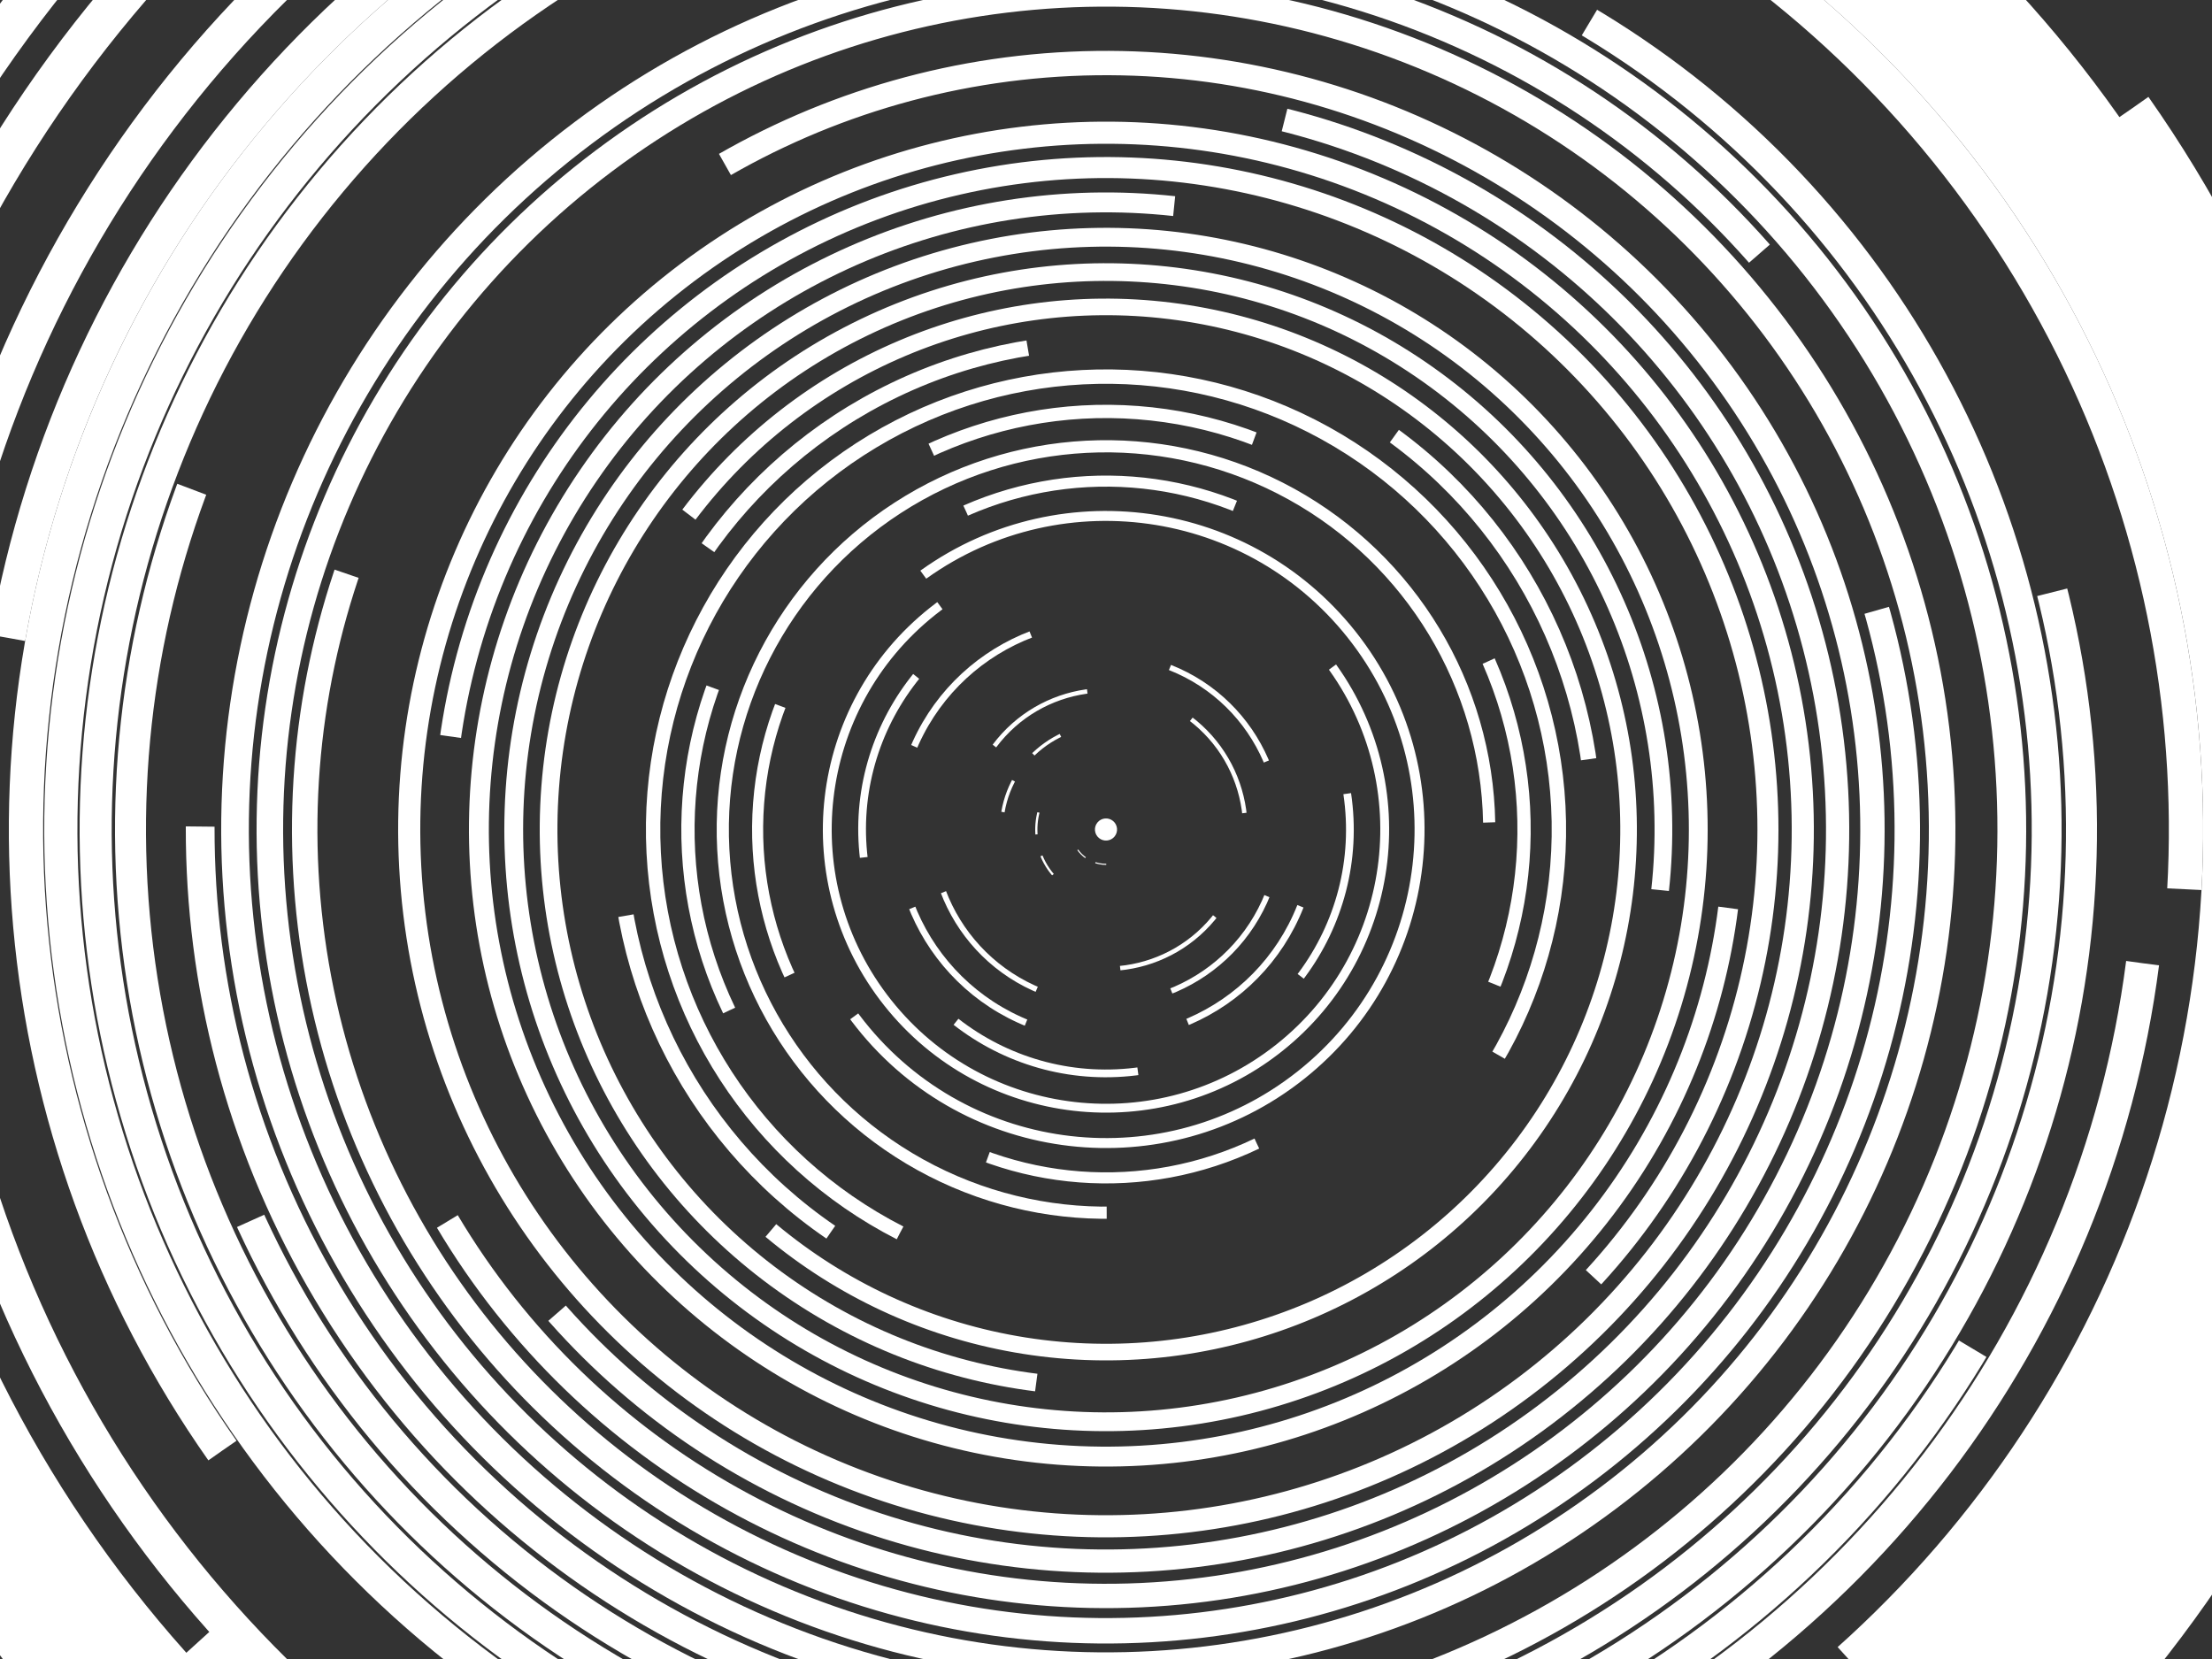 ﻿<svg xmlns='http://www.w3.org/2000/svg' viewBox='0 0 2000 1500'>
	<rect x="0" y="0" width="2000" height="1500" fill="#333333" stroke="none"/>
	<rect fill='none' width='5000' height='1500'/>
	<defs>
		<circle stroke='#fff' vector-effect='non-scaling-stroke' id='a' fill='none' stroke-width='10' r='315'/>
		<use id='f' href='#a' stroke-dasharray='100 100 100 9999'/>
		<use id='b' href='#a' stroke-dasharray='250 250 250 250 250 9999'/>
		<use id='e' href='#a' stroke-dasharray='1000 500 1000 500 9999'/>
		<use id='g' href='#a' stroke-dasharray='1500 9999'/>
		<use id='h' href='#a' stroke-dasharray='2000 500 500 9999'/>
		<use id='j' href='#a' stroke-dasharray='800 800 800 800 800 9999'/>
		<use id='k' href='#a' stroke-dasharray='1200 1200 1200 1200 1200 9999'/>
		<use id='l' href='#a' stroke-dasharray='1600 1600 1600 1600 1600 9999'/>
	</defs>
	<g transform='translate(1000 750)' stroke-opacity='1'>
		<g transform='rotate(39.6 0 0)'>
			<circle fill='#fff' fill-opacity='1' r='10'/>
			<g transform=''>
				<use href='#f' transform='scale(.1) rotate(50 0 0)'/>
				<use href='#f' transform='scale(.2) rotate(100 0 0)'/>
				<use href='#f' transform='scale(.3) rotate(150 0 0)'/>
			</g>
			<g transform='rotate(-22.8 0 0)'>
				<use href='#b' transform='scale(.4) rotate(200 0 0)'/>
				<use href='#z' transform='scale(.5) rotate(250 0 0)'/>
			</g>
			<g id='z' transform=''>
				<g transform='rotate(24.75 0 0)'>
					<use href='#b'/>
					<use href='#b' transform='scale(1.2) rotate(90 0 0)'/>
					<use href='#b' transform='scale(1.4) rotate(60 0 0)'/>
					<use href='#e' transform='scale(1.6) rotate(120 0 0)'/>
					<use href='#e' transform='scale(1.8) rotate(30 0 0)'/>
				</g>
			</g>
			<g id='y' transform='rotate(102.6 0 0)'>
				<g transform='rotate(14.85 0 0)'>
					<use href='#e' transform='scale(1.1) rotate(20 0 0)'/>
					<use href='#g' transform='scale(1.3) rotate(-40 0 0)'/>
					<use href='#g' transform='scale(1.5) rotate(60 0 0)'/>
					<use href='#h' transform='scale(1.7) rotate(-80 0 0)'/>
					<use href='#j' transform='scale(1.9) rotate(100 0 0)'/>
				</g>
			</g>
			<g transform='rotate(-29.7 0 0)'>
				<g transform=''>
					<g transform='rotate(-136.8 0 0)'>
						<use href='#h' transform='scale(2) rotate(60 0 0)'/>
						<use href='#j' transform='scale(2.1) rotate(120 0 0)'/>
						<use href='#j' transform='scale(2.3) rotate(180 0 0)'/>
						<use href='#h' transform='scale(2.4) rotate(240 0 0)'/>
						<use href='#j' transform='scale(2.5) rotate(300 0 0)'/>
					</g>
					<use href='#y' transform='scale(2) rotate(180 0 0)'/>
					<use href='#j' transform='scale(2.7)'/>
					<use href='#j' transform='scale(2.8) rotate(45 0 0)'/>
					<use href='#j' transform='scale(2.9) rotate(90 0 0)'/>
					<use href='#k' transform='scale(3.1) rotate(135 0 0)'/>
					<use href='#k' transform='scale(3.2) rotate(180 0 0)'/>
				</g>
				<use href='#k' transform='scale(3.3) rotate(225 0 0)'/>
				<use href='#k' transform='scale(3.5) rotate(270 0 0)'/>
				<use href='#k' transform='scale(3.6) rotate(315 0 0)'/>
				<use href='#k' transform='scale(3.7)'/>
				<use href='#k' transform='scale(3.9) rotate(75 0 0)'/>
			</g>
		</g>
	</g>
</svg>

